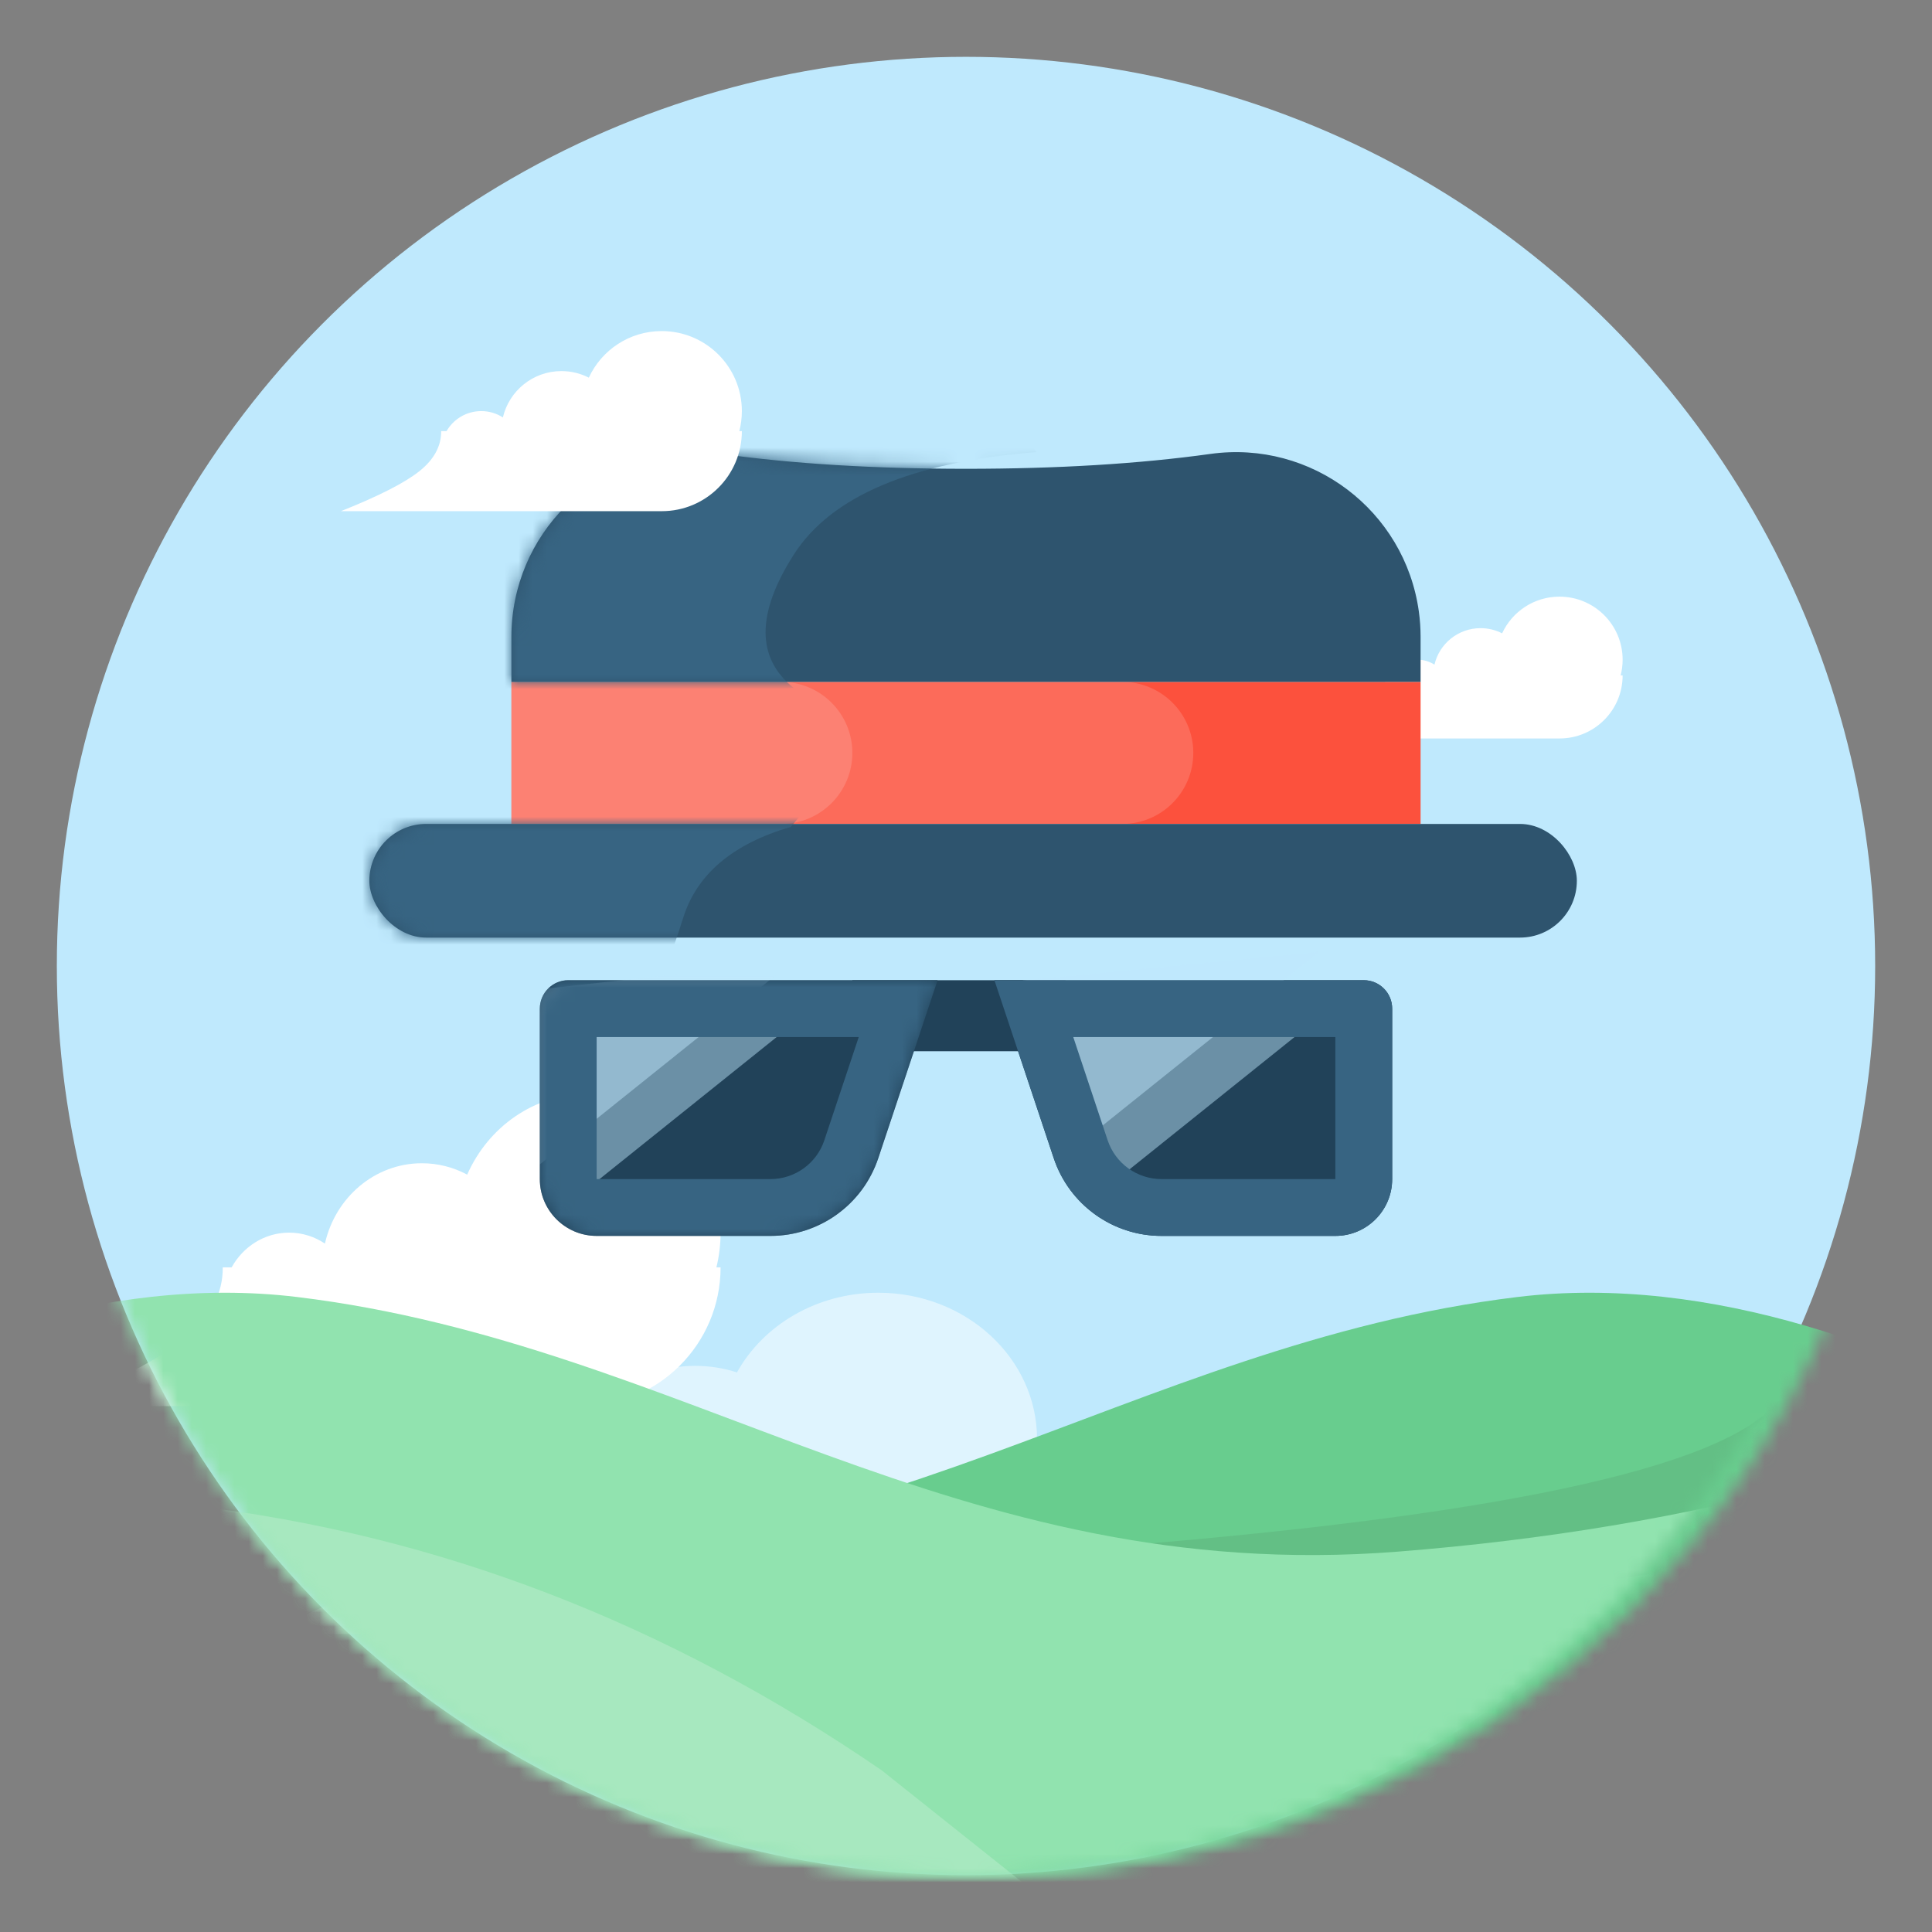 <?xml version="1.0" encoding="UTF-8"?>
<svg width="136px" height="136px" viewBox="0 0 136 136" version="1.1" xmlns="http://www.w3.org/2000/svg" xmlns:xlink="http://www.w3.org/1999/xlink">
    <rect x="0" y="0" width="136" height="136" fill="#808080" stroke="none"/>
    <!-- Generator: Sketch 52.6 (67491) - http://www.bohemiancoding.com/sketch -->
    <title>Incognito Mode</title>
    <desc>Created with Sketch.</desc>
    <defs>
        <circle id="path-1" cx="64" cy="64" r="64"></circle>
        <path d="M14.793,0.953 C19.808,1.651 25.544,2 32,2 C38.456,2 44.192,1.651 49.207,0.953 L49.207,0.953 C56.319,-0.037 62.886,4.925 63.876,12.036 C63.959,12.63 64,13.229 64,13.828 L64,17 L-1.47087028e-05,17 L-1.21295206e-05,13.828 C-6.84931575e-06,6.649 5.82,0.828 13,0.828 C13.6,0.828 14.199,0.87 14.793,0.953 Z" id="path-3"></path>
        <rect id="path-5" x="0" y="0" width="85" height="8" rx="4"></rect>
        <path d="M2,0 L28,0 L23.823,12.53 C22.734,15.797 19.677,18 16.234,18 L4,18 C1.791,18 1.15871992e-15,16.209 8.8817842e-16,14 L0,2 C-1.3527075e-16,0.895 0.895,2.02906125e-16 2,0 Z" id="path-7"></path>
    </defs>
    <g id="Incognito-Mode" stroke="none" stroke-width="1" fill="none" fill-rule="evenodd">
        <g id="Group" transform="translate(4, 4)">
            <g id="Group-6">
                <g id="Group-4">
                    <mask id="mask-2" fill="white">
                        <use xlink:href="#path-1"></use>
                    </mask>
                    <use id="Oval-6" fill="#BFE9FD" xlink:href="#path-1"></use>
                    <path d="M93.853,43.546 C94.237,42.883 94.955,42.437 95.778,42.437 C96.219,42.437 96.63,42.565 96.976,42.787 C97.32,41.315 98.643,40.218 100.222,40.218 C100.769,40.218 101.284,40.35 101.739,40.582 C102.443,39.058 103.986,38 105.778,38 C108.232,38 110.222,39.986 110.222,42.437 C110.222,42.82 110.174,43.191 110.082,43.546 L110.222,43.546 C110.222,45.996 108.236,47.983 105.785,47.983 L88,47.983 C90.092,47.149 91.543,46.41 92.351,45.764 C93.16,45.119 93.561,44.379 93.556,43.546 L93.853,43.546 Z" id="Combined-Shape" fill="#FFFFFF" mask="url(#mask-2)"></path>
                    <path d="M12.306,85.213 C13.114,83.752 14.624,82.77 16.353,82.77 C17.281,82.77 18.146,83.053 18.873,83.54 C19.597,80.299 22.378,77.885 25.698,77.885 C26.847,77.885 27.931,78.174 28.888,78.686 C30.367,75.33 33.613,73 37.379,73 C42.54,73 46.724,77.374 46.724,82.77 C46.724,83.614 46.622,84.432 46.43,85.213 L46.724,85.213 C46.724,90.609 42.35,94.983 36.954,94.983 L0,94.983 C4.399,93.148 7.449,91.519 9.149,90.098 C10.848,88.676 11.693,87.048 11.681,85.213 L12.306,85.213 Z" id="Combined-Shape" fill="#FFFFFF" mask="url(#mask-2)"></path>
                    <path d="M28.043,100.726 C28.751,98.727 30.661,97.295 32.906,97.295 C34.275,97.295 35.519,97.827 36.442,98.696 C37.071,94.988 40.635,92.147 44.938,92.147 C45.97,92.147 46.96,92.311 47.877,92.611 C49.727,89.28 53.489,87 57.828,87 C63.998,87 69,91.609 69,97.295 C69,98.498 68.776,99.653 68.364,100.726 L69,100.726 C69,106.412 64.391,111.021 58.705,111.021 L14,111.021 C19.179,109.087 22.768,107.372 24.769,105.874 C26.77,104.376 27.764,102.66 27.75,100.726 L28.043,100.726 Z" id="Combined-Shape" fill-opacity="0.5" fill="#FFFFFF" mask="url(#mask-2)"></path>
                    <path d="M-29,109.206 C-29,109.206 -0.449,83.981 26.919,87.301 C54.287,90.622 73.184,107.676 104.371,105.227 C125.162,103.595 143.282,98.714 158.731,90.584 L158.731,130.966 L-16.379,126.516 C-24.793,114.976 -29,109.206 -29,109.206 Z" id="Path-7" fill="#68CD8E" mask="url(#mask-2)" transform="translate(64.865, 108.983) scale(-1, 1) translate(-64.865, -108.983) "></path>
                    <path d="M69,105.26 C98.949,103.149 116.213,99.744 120.79,95.044 C125.368,90.344 125.994,93.749 122.67,105.26 L85.028,110.778 L69,105.26 Z" id="Path-8" fill="#63BF85" mask="url(#mask-2)"></path>
                    <path d="M-39,109.206 C-39,109.206 -10.449,83.981 16.919,87.301 C44.287,90.622 63.184,107.676 94.371,105.227 C115.162,103.595 133.282,98.714 148.731,90.584 L148.731,130.966 L-26.379,126.516 C-34.793,114.976 -39,109.206 -39,109.206 Z" id="Path-7" fill="#91E3AF" mask="url(#mask-2)"></path>
                    <path d="M9.617,102 C26.736,104.007 42.881,110.21 58.053,120.609 L82.961,140.447 L7,125.688 L9.617,102 Z" id="Path-10" fill="#A7E8BF" mask="url(#mask-2)"></path>
                </g>
            </g>
            <rect id="Rectangle" fill="#FC513D" x="32" y="44" width="64" height="10"></rect>
            <path d="M32,44 L75,44 C77.761,44 80,46.239 80,49 L80,49 C80,51.761 77.761,54 75,54 L32,54 L32,44 Z" id="Rectangle" fill-opacity="0.15" fill="#FFFFFF"></path>
            <path d="M32,44 L51,44 C53.761,44 56,46.239 56,49 L56,49 C56,51.761 53.761,54 51,54 L32,54 L32,44 Z" id="Rectangle" fill-opacity="0.15" fill="#FFFFFF"></path>
            <g id="Path-5" transform="translate(32, 27)">
                <mask id="mask-4" fill="white">
                    <use xlink:href="#path-3"></use>
                </mask>
                <use id="Mask" fill="#2E546E" xlink:href="#path-3"></use>
                <path d="M36.961,0.826 C28.193,1.514 22.494,3.926 19.864,8.061 C17.234,12.195 17.234,15.317 19.864,17.425 L-2.617,19.873 L-0.185,-3.445 L34.162,-3.445 L36.961,0.826 Z" fill="#376482" mask="url(#mask-4)"></path>
            </g>
            <g id="Path-6" transform="translate(22, 54)">
                <mask id="mask-6" fill="white">
                    <use xlink:href="#path-5"></use>
                </mask>
                <use id="Mask" fill="#2E546E" xlink:href="#path-5"></use>
                <path d="M29.673,0.203 C25.568,1.403 23.037,3.55 22.08,6.645 C21.122,9.74 20.042,12.131 18.838,13.818 L-3.834,13.818 L-2.981,0.203 L8.049,-2.935 L32.326,-2.935 L29.673,0.203 Z" fill="#376482" mask="url(#mask-6)"></path>
            </g>
            <rect id="Rectangle-2" fill="#214259" x="56" y="65" width="15" height="5"></rect>
            <path d="M68,65 L94,65 L89.823,77.53 C88.734,80.797 85.677,83 82.234,83 L70,83 C67.791,83 66,81.209 66,79 L66,67 C66,65.895 66.895,65 68,65 Z" id="Rectangle-11" fill="#214259" transform="translate(80, 74) scale(-1, 1) translate(-80, -74) "></path>
            <polygon id="Path-2" fill-opacity="0.47" fill="#BFE9FD" points="90.871 66 73 80.327 70 68.01"></polygon>
            <polygon id="Path-2" fill-opacity="0.47" fill="#BFE9FD" points="88.871 63 71 77.327 68 65.01"></polygon>
            <path d="M70,69 L70,79 L82.234,79 C83.956,79 85.484,77.898 86.029,76.265 L88.45,69 L70,69 Z M68,65 L94,65 L89.823,77.53 C88.734,80.797 85.677,83 82.234,83 L70,83 C67.791,83 66,81.209 66,79 L66,67 C66,65.895 66.895,65 68,65 Z" id="Mask" fill="#376482" fill-rule="nonzero" transform="translate(80, 74) scale(-1, 1) translate(-80, -74) "></path>
            <g id="Rectangle-15-+-Rectangle-15-Mask" transform="translate(34, 65)">
                <mask id="mask-8" fill="white">
                    <use xlink:href="#path-7"></use>
                </mask>
                <use id="Mask" fill="#214259" xlink:href="#path-7"></use>
                <polygon id="Path-2" fill-opacity="0.47" fill="#BFE9FD" mask="url(#mask-8)" points="20.87 0.637 2.999 14.964 2.999 2.647"></polygon>
                <polygon id="Path-2" fill-opacity="0.47" fill="#BFE9FD" mask="url(#mask-8)" points="17.87 -1.363 -0.001 12.964 -0.001 0.647"></polygon>
                <path d="M4,4 L4,14 L16.234,14 C17.956,14 19.484,12.898 20.029,11.265 L22.45,4 L4,4 Z M2,0 L28,0 L23.823,12.53 C22.734,15.797 19.677,18 16.234,18 L4,18 C1.791,18 1.15871992e-15,16.209 8.8817842e-16,14 L0,2 C-1.3527075e-16,0.895 0.895,2.02906125e-16 2,0 Z" id="Mask" fill="#376482" fill-rule="nonzero" mask="url(#mask-8)"></path>
            </g>
            <path d="M27.433,26.348 C27.921,25.506 28.833,24.939 29.878,24.939 C30.438,24.939 30.961,25.102 31.4,25.384 C31.837,23.514 33.517,22.122 35.522,22.122 C36.216,22.122 36.871,22.289 37.449,22.584 C38.342,20.648 40.303,19.305 42.578,19.305 C45.695,19.305 48.222,21.827 48.222,24.939 C48.222,25.426 48.16,25.898 48.044,26.348 L48.222,26.348 C48.222,29.46 45.699,31.983 42.588,31.983 L20,31.983 C22.657,30.924 24.499,29.985 25.526,29.165 C26.553,28.345 27.062,27.406 27.056,26.348 L27.433,26.348 Z" id="Combined-Shape" fill="#FFFFFF"></path>
        </g>
    </g>
</svg>